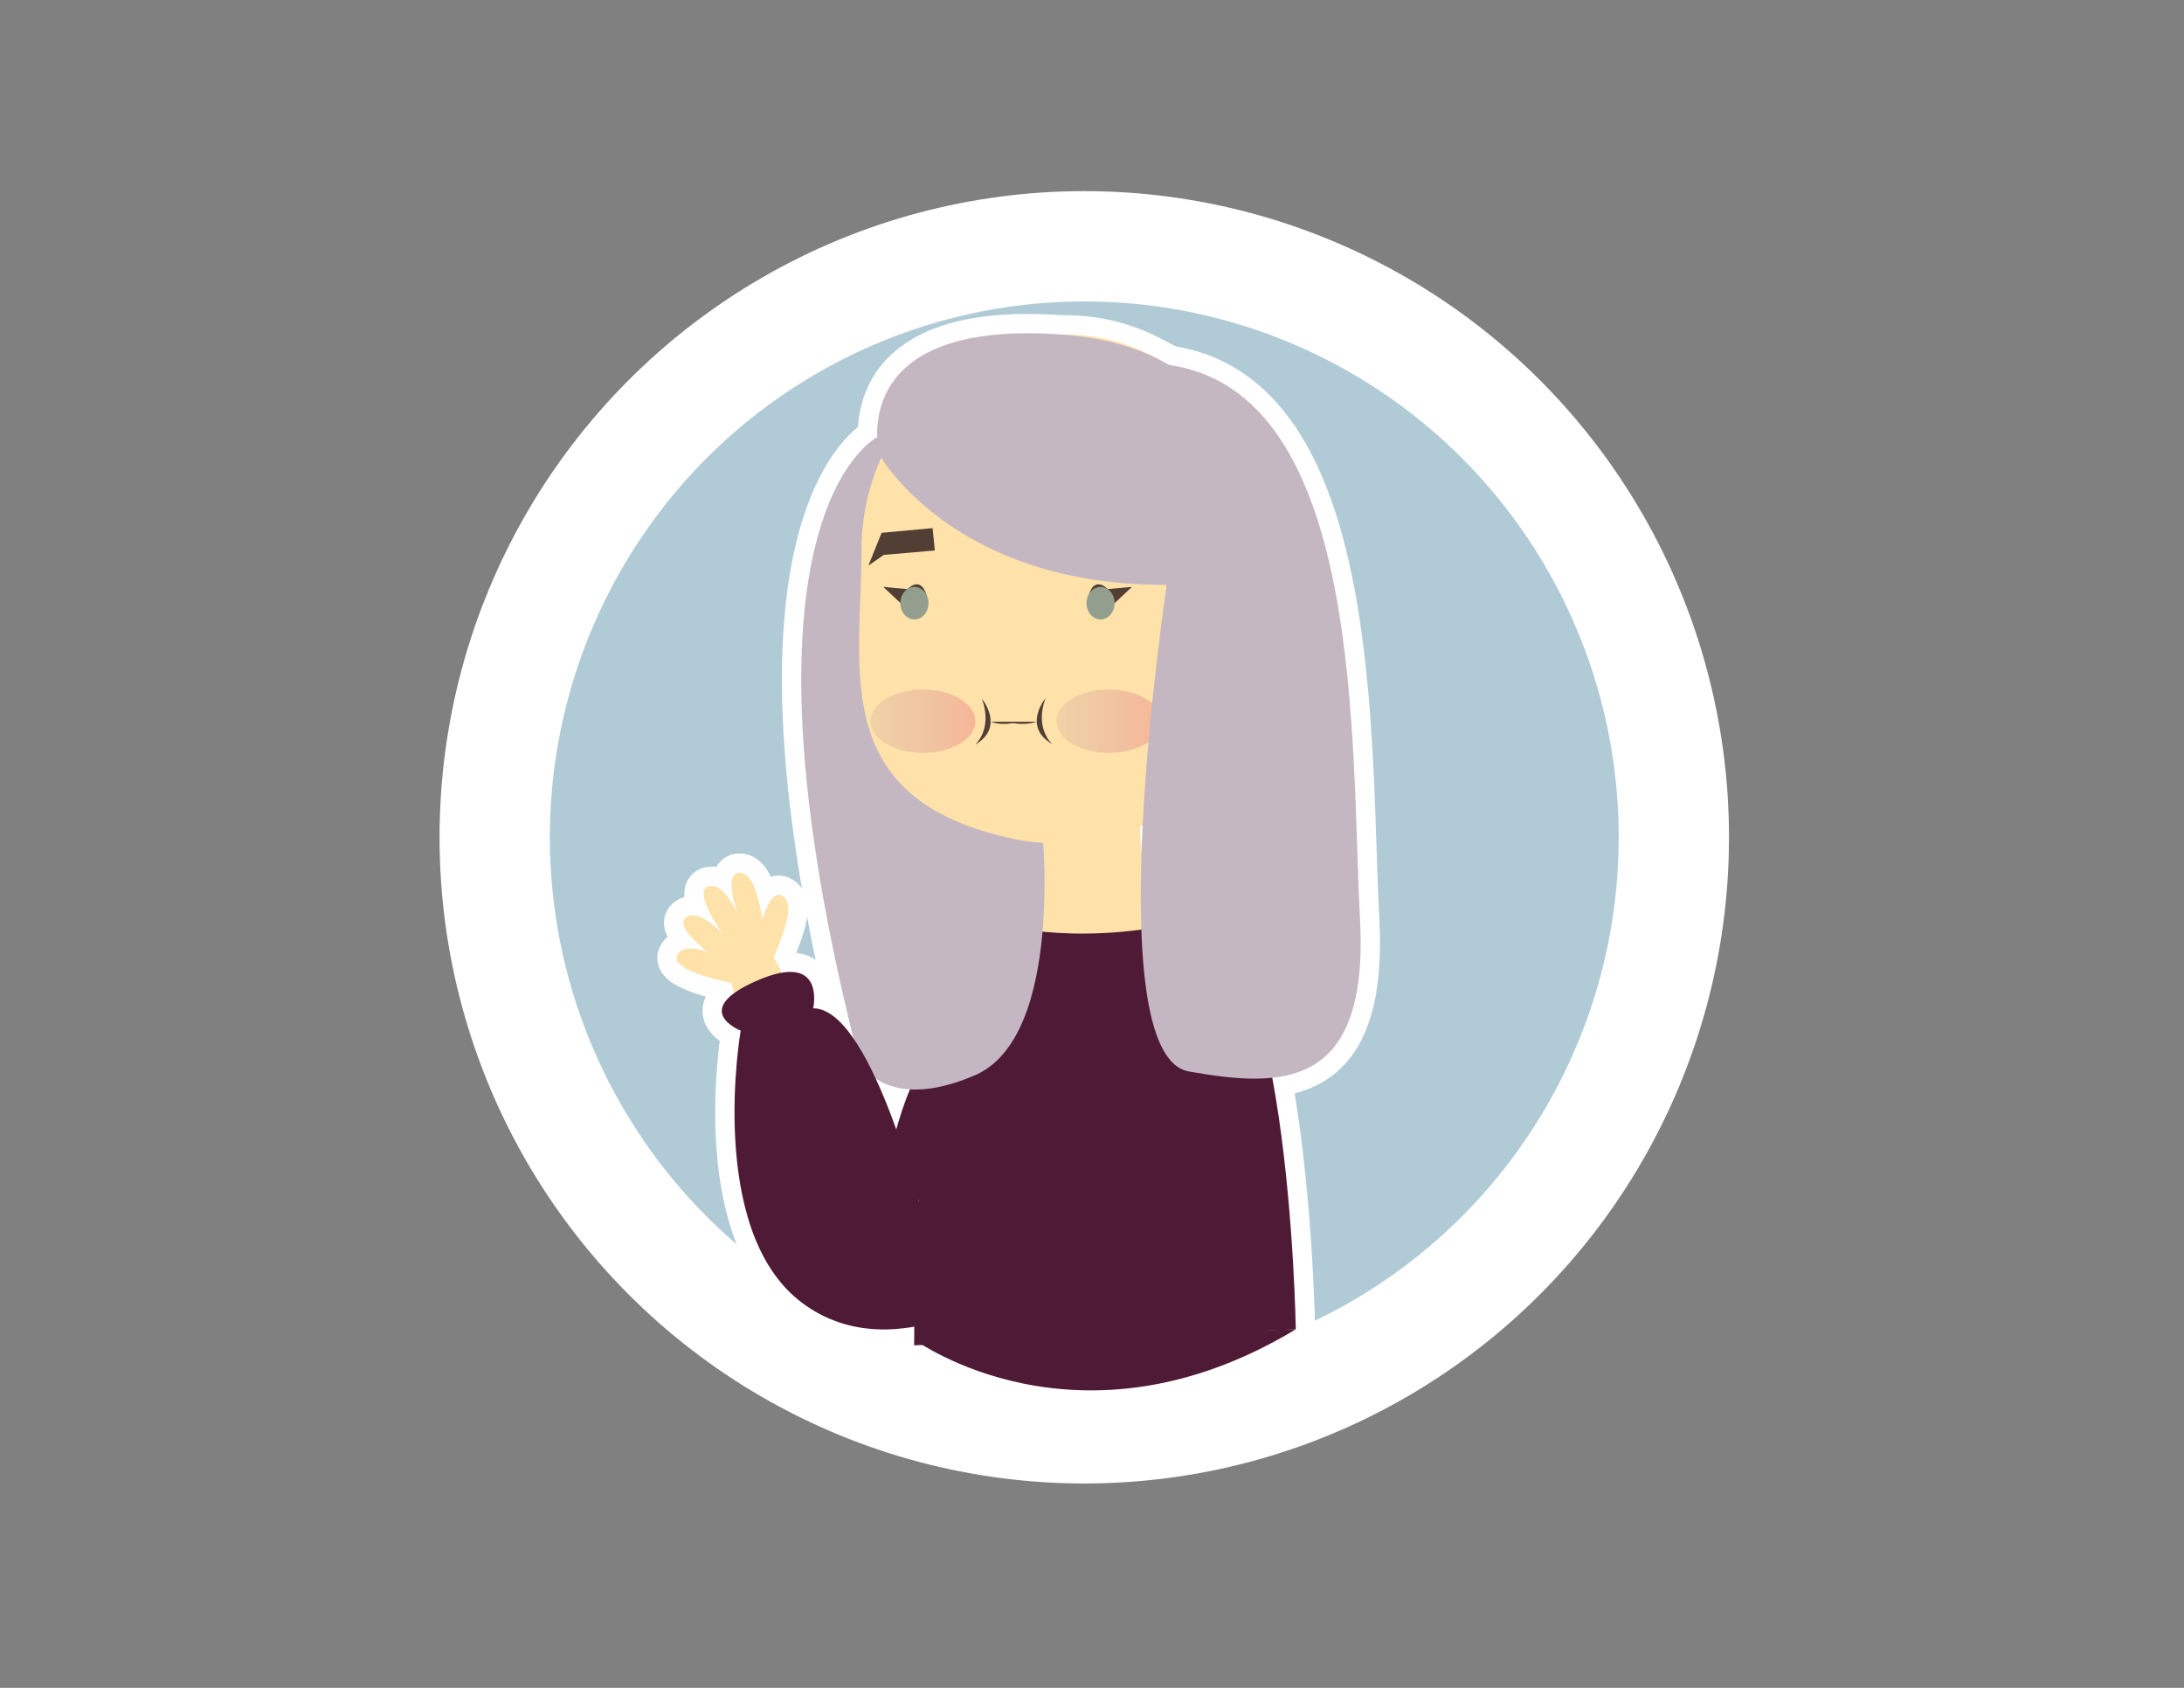 <?xml version="1.0" encoding="utf-8"?>
<!-- Generator: Adobe Illustrator 20.0.0, SVG Export Plug-In . SVG Version: 6.00 Build 0)  -->
<svg version="1.1" xmlns="http://www.w3.org/2000/svg" xmlns:xlink="http://www.w3.org/1999/xlink" x="0px" y="0px"
	 viewBox="0 0 792 612" style="enable-background:new 0 0 792 612;" xml:space="preserve">
<rect x="0" y="0" width="792" height="612" fill="#808080" stroke="none"/>
<style type="text/css">
	.st0{display:none;}
	.st1{display:inline;fill:#D6E4EA;}
	.st2{fill:#B1CBD6;stroke:#FFFFFF;stroke-width:80;stroke-miterlimit:10;}
	.st3{fill:#B1CBD6;}
	.st4{fill:#4F1A35;stroke:#FFFFFF;stroke-width:14;stroke-miterlimit:10;}
	.st5{fill:#FFE2A9;stroke:#FFFFFF;stroke-width:14;stroke-miterlimit:10;}
	.st6{fill:#C4B7C2;stroke:#FFFFFF;stroke-width:14;stroke-miterlimit:10;}
	.st7{fill:#513E34;stroke:#FFFFFF;stroke-width:14;stroke-miterlimit:10;}
	.st8{fill:#939E8F;stroke:#FFFFFF;stroke-width:14;stroke-miterlimit:10;}
	.st9{opacity:0.44;fill:url(#SVGID_1_);stroke:#FFFFFF;stroke-width:14;stroke-miterlimit:10;}
	.st10{opacity:0.44;fill:url(#SVGID_2_);stroke:#FFFFFF;stroke-width:14;stroke-miterlimit:10;}
	.st11{fill:#4F1A35;}
	.st12{fill:#FFE2A9;}
	.st13{fill:#C4B7C2;}
	.st14{fill:#513E34;}
	.st15{fill:#939E8F;}
	.st16{opacity:0.44;fill:url(#SVGID_3_);}
	.st17{opacity:0.44;fill:url(#SVGID_4_);}
</style>
<g id="Layer_4" class="st0">
	<rect class="st1" width="792" height="612"/>
</g>
<g id="Layer_2">
	<ellipse class="st2" cx="393.2" cy="303.6" rx="193.8" ry="194.3"/>
	<ellipse class="st3" cx="393.2" cy="303.6" rx="193.8" ry="194.3"/>
</g>
<g id="Layer_1">
	<path class="st4" d="M318.9,435.4c0,0,8.7-46.5,17.8-49.8C345.9,382.3,352.9,446.5,318.9,435.4z"/>
	<g>

			<ellipse transform="matrix(0.944 -0.33 0.33 0.944 -102.844 111.066)" class="st5" cx="275.6" cy="358.3" rx="9.4" ry="19.7"/>
		<path class="st5" d="M266.8,356.7c0,0-24.2-4.3-21.2-10.4c3-6.1,16.9,1.1,24.3,4.1S266.8,356.7,266.8,356.7z"/>
		<path class="st5" d="M264.1,350.6c0,0-20.6-13.4-15.5-17.8s15.2,7.5,20.8,13.2C275,351.6,264.1,350.6,264.1,350.6z"/>
		<path class="st5" d="M265.5,343.4c0,0-15.1-19.4-8.8-21.9c6.3-2.5,11.9,12.1,15.3,19.3S265.5,343.4,265.5,343.4z"/>
		<path class="st5" d="M270.5,339.9c0,0-9.5-22.6-2.8-23.4c6.7-0.8,8.3,14.8,9.8,22.6C278.9,346.8,270.5,339.9,270.5,339.9z"/>
		<path class="st5" d="M273.5,346.1c0,0,3.8-24.3,9.9-21.4c6.1,2.8-0.7,16.9-3.6,24.4C277,356.4,273.5,346.1,273.5,346.1z"/>
	</g>
	<path class="st5" d="M373,276.9c0,0,17.7,50.6-10.7,59.4c-28.3,8.8,60.7,4,60.7,4s-17.8-30.8-4.9-73.4"/>
	<path class="st4" d="M359.9,334.6c0,0,28,8.8,67.8,0c39.8-8.8,42.2,147.4,42.2,147.4l-138.4,5.8
		C331.6,487.9,330.6,342.8,359.9,334.6z"/>
	<path class="st6" d="M318.1,158.5c0,0-57.3,28.4-6.6,226c0,0,8.9,19.6,42,5.4c33.1-14.2,24.2-92.5,24.2-92.5L318.1,158.5z"/>
	<path class="st5" d="M460.1,199.6c6.1,89.7-52.5,113-92.4,104.6c-67.5-14.2-55.3-61.3-55.3-104.6s33.1-78.3,73.9-78.3
		S457.2,156.5,460.1,199.6z"/>
	<polygon class="st7" points="338.2,191.5 339,199.6 320.5,201.2 314.9,205.1 319.7,193.2 	"/>
	<path class="st7" d="M404.2,218.7l6.3-5.9l-8.8,0.8c0,0-4.7-5.1-6.9,2.2C392.5,223,404.2,218.7,404.2,218.7z"/>
	<path class="st7" d="M326.6,218.7l-6.3-5.9l8.8,0.8c0,0,4.7-5.1,6.9,2.2C338.2,223,326.6,218.7,326.6,218.7z"/>
	<ellipse class="st8" cx="331.6" cy="218.7" rx="5.1" ry="5.9"/>
	<ellipse class="st8" cx="399.1" cy="218.7" rx="5.1" ry="5.9"/>
	<path class="st6" d="M318.9,164.9c0,0,34.8,62.5,141.7,43.6c0,0,6.3-80.7-74.3-87.1C305.6,115,318.9,164.9,318.9,164.9z"/>
	<path class="st7" d="M356.1,253.4c0,0,8.5,10.3-2.5,16.6C353.6,270,360.1,264.6,356.1,253.4z"/>
	<path class="st7" d="M379.1,253.2c0,0-8.5,10.3,2.5,16.6C381.6,269.8,375.1,264.4,379.1,253.2z"/>
	<path class="st7" d="M359.3,261.7h10C369.2,261.7,364.1,263.5,359.3,261.7z"/>
	<path class="st7" d="M366,261.7h10C376,261.7,370.8,263.5,366,261.7z"/>
	<linearGradient id="SVGID_1_" gradientUnits="userSpaceOnUse" x1="383.054" y1="261.491" x2="421.089" y2="261.491">
		<stop  offset="0" style="stop-color:#662D91;stop-opacity:0.2"/>
		<stop  offset="1" style="stop-color:#DA1C5C;stop-opacity:0.5"/>
	</linearGradient>
	<ellipse class="st9" cx="402.1" cy="261.5" rx="19" ry="11.5"/>
	<linearGradient id="SVGID_2_" gradientUnits="userSpaceOnUse" x1="315.654" y1="261.491" x2="353.69" y2="261.491">
		<stop  offset="0" style="stop-color:#662D91;stop-opacity:0.2"/>
		<stop  offset="1" style="stop-color:#DA1C5C;stop-opacity:0.5"/>
	</linearGradient>
	<ellipse class="st10" cx="334.7" cy="261.5" rx="19" ry="11.5"/>
	<path class="st6" d="M423,212.8c0,0-25.6,169.7,8.1,175.7s65.4,6.7,62.1-55.3c-3.4-62.1,2.1-191.8-70.2-201"/>
	<path class="st4" d="M326.6,469.5c0,0,0.4-4.6,0.7-11.5"/>
	<path class="st4" d="M336.3,447.4c0,0-19.2-81.8-41.4-81.8c0,0,4.7-20.9-20.2-10.1c-25,10.8-6.1,18.2-6.1,18.2s-12.6,72.2,22,98.5
		c34.7,26.3,80.4-8.4,80.4-8.4L336.3,447.4z"/>
	<path class="st4" d="M331.7,485.8c0,0,59.5,43.7,138.2-3.8"/>
	<path class="st11" d="M318.9,435.4c0,0,8.7-46.5,17.8-49.8C345.9,382.3,352.9,446.5,318.9,435.4z"/>
	<g>

			<ellipse transform="matrix(0.944 -0.33 0.33 0.944 -102.844 111.066)" class="st12" cx="275.6" cy="358.3" rx="9.4" ry="19.7"/>
		<path class="st12" d="M266.8,356.7c0,0-24.2-4.3-21.2-10.4c3-6.1,16.9,1.1,24.3,4.1S266.8,356.7,266.8,356.7z"/>
		<path class="st12" d="M264.1,350.6c0,0-20.6-13.4-15.5-17.8s15.2,7.5,20.8,13.2C275,351.6,264.1,350.6,264.1,350.6z"/>
		<path class="st12" d="M265.5,343.4c0,0-15.1-19.4-8.8-21.9c6.3-2.5,11.9,12.1,15.3,19.3S265.5,343.4,265.5,343.4z"/>
		<path class="st12" d="M270.5,339.9c0,0-9.5-22.6-2.8-23.4c6.7-0.8,8.3,14.8,9.8,22.6C278.9,346.8,270.5,339.9,270.5,339.9z"/>
		<path class="st12" d="M273.5,346.1c0,0,3.8-24.3,9.9-21.4c6.1,2.8-0.7,16.9-3.6,24.4C277,356.4,273.5,346.1,273.5,346.1z"/>
	</g>
	<path class="st12" d="M373,276.9c0,0,17.7,50.6-10.7,59.4c-28.3,8.8,60.7,4,60.7,4s-17.8-30.8-4.9-73.4"/>
	<path class="st11" d="M359.9,334.6c0,0,28,8.8,67.8,0c39.8-8.8,42.2,147.4,42.2,147.4l-138.4,5.8
		C331.6,487.9,330.6,342.8,359.9,334.6z"/>
	<path class="st13" d="M318.1,158.5c0,0-57.3,28.4-6.6,226c0,0,8.9,19.6,42,5.4c33.1-14.2,24.2-92.5,24.2-92.5L318.1,158.5z"/>
	<path class="st12" d="M460.1,199.6c6.1,89.7-52.5,113-92.4,104.6c-67.5-14.2-55.3-61.3-55.3-104.6s33.1-78.3,73.9-78.3
		S457.2,156.5,460.1,199.6z"/>
	<polygon class="st14" points="338.2,191.5 339,199.6 320.5,201.2 314.9,205.1 319.7,193.2 	"/>
	<path class="st14" d="M404.2,218.7l6.3-5.9l-8.8,0.8c0,0-4.7-5.1-6.9,2.2C392.5,223,404.2,218.7,404.2,218.7z"/>
	<path class="st14" d="M326.6,218.7l-6.3-5.9l8.8,0.8c0,0,4.7-5.1,6.9,2.2C338.2,223,326.6,218.7,326.6,218.7z"/>
	<ellipse class="st15" cx="331.6" cy="218.7" rx="5.1" ry="5.9"/>
	<ellipse class="st15" cx="399.1" cy="218.7" rx="5.1" ry="5.9"/>
	<path class="st13" d="M318.9,164.9c0,0,34.8,62.5,141.7,43.6c0,0,6.3-80.7-74.3-87.1C305.6,115,318.9,164.9,318.9,164.9z"/>
	<path class="st14" d="M356.1,253.4c0,0,8.5,10.3-2.5,16.6C353.6,270,360.1,264.6,356.1,253.4z"/>
	<path class="st14" d="M379.1,253.2c0,0-8.5,10.3,2.5,16.6C381.6,269.8,375.1,264.4,379.1,253.2z"/>
	<path class="st14" d="M359.3,261.7h10C369.2,261.7,364.1,263.5,359.3,261.7z"/>
	<path class="st14" d="M366,261.7h10C376,261.7,370.8,263.5,366,261.7z"/>
	<linearGradient id="SVGID_3_" gradientUnits="userSpaceOnUse" x1="383.054" y1="261.491" x2="421.089" y2="261.491">
		<stop  offset="0" style="stop-color:#662D91;stop-opacity:0.2"/>
		<stop  offset="1" style="stop-color:#DA1C5C;stop-opacity:0.5"/>
	</linearGradient>
	<ellipse class="st16" cx="402.1" cy="261.5" rx="19" ry="11.5"/>
	<linearGradient id="SVGID_4_" gradientUnits="userSpaceOnUse" x1="315.654" y1="261.491" x2="353.69" y2="261.491">
		<stop  offset="0" style="stop-color:#662D91;stop-opacity:0.2"/>
		<stop  offset="1" style="stop-color:#DA1C5C;stop-opacity:0.5"/>
	</linearGradient>
	<ellipse class="st17" cx="334.7" cy="261.5" rx="19" ry="11.5"/>
	<path class="st13" d="M423,212.8c0,0-25.6,169.7,8.1,175.7s65.4,6.7,62.1-55.3c-3.4-62.1,2.1-191.8-70.2-201"/>
	<path class="st11" d="M326.6,469.5c0,0,0.4-4.6,0.7-11.5"/>
	<path class="st11" d="M336.3,447.4c0,0-19.2-81.8-41.4-81.8c0,0,4.7-20.9-20.2-10.1c-25,10.8-6.1,18.2-6.1,18.2s-12.6,72.2,22,98.5
		c34.7,26.3,80.4-8.4,80.4-8.4L336.3,447.4z"/>
	<path class="st11" d="M331.7,485.8c0,0,59.5,43.7,138.2-3.8"/>
</g>
<g id="Layer_3">
</g>
</svg>
